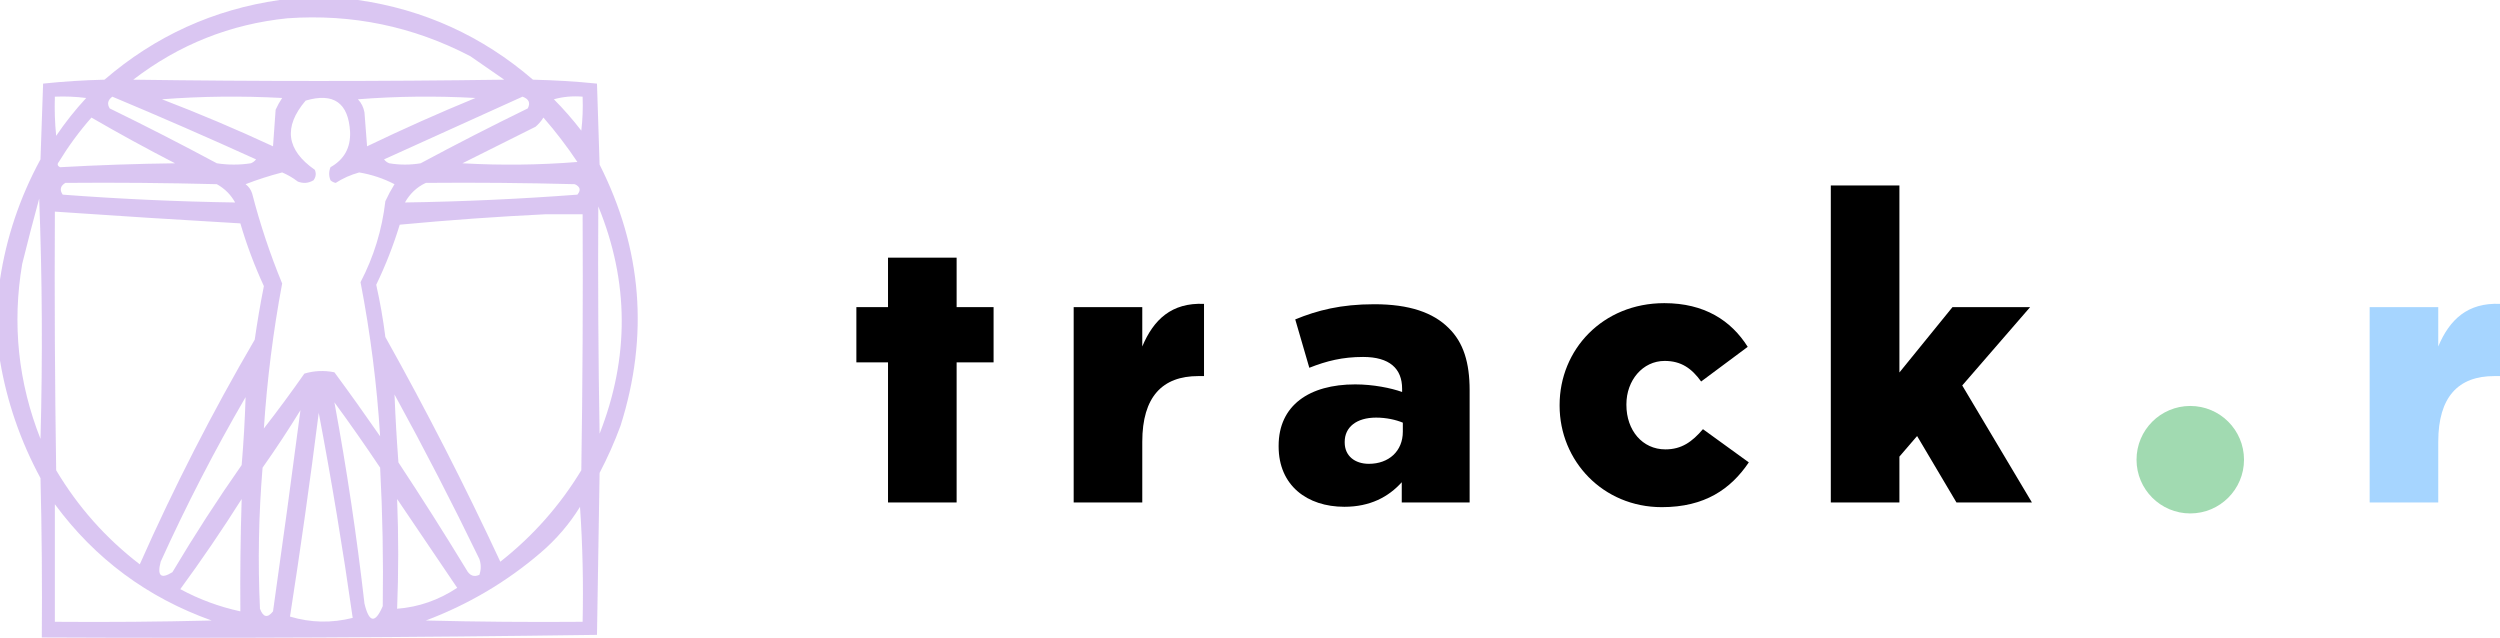 <?xml version="1.0" encoding="utf-8"?>
<!-- Generator: Adobe Illustrator 16.0.0, SVG Export Plug-In . SVG Version: 6.00 Build 0)  -->
<!DOCTYPE svg PUBLIC "-//W3C//DTD SVG 1.1//EN" "http://www.w3.org/Graphics/SVG/1.1/DTD/svg11.dtd">
<svg version="1.1" id="Capa_1" xmlns="http://www.w3.org/2000/svg" xmlns:xlink="http://www.w3.org/1999/xlink" x="0px" y="0px"
	 width="956.891px" height="244.124px" viewBox="0 0 956.891 244.124" enable-background="new 0 0 956.891 244.124"
	 xml:space="preserve">
<g>
	<path d="M339.895,192.32v-53.623h-12.112v-21.144h12.112V98.62h26.258v18.934h14.146v21.144h-14.146v53.623H339.895z"/>
	<path d="M410.956,117.554h26.258v15.063c4.283-10.227,11.193-16.86,23.631-16.307v27.639h-2.211
		c-13.682,0-21.42,7.877-21.42,25.152v23.219h-26.258V117.554z"/>
	<path d="M489.403,170.898v-0.277c0-15.479,11.746-23.492,29.297-23.492c6.91,0,13.684,1.381,17.967,2.902v-1.244
		c0-7.74-4.836-12.162-14.926-12.162c-7.877,0-13.957,1.52-20.592,4.145l-5.389-18.518c8.43-3.455,17.412-5.805,30.264-5.805
		c13.406,0,22.527,3.179,28.471,9.121c5.666,5.529,8.014,13.268,8.014,23.77v42.982h-25.98v-7.74
		c-5.113,5.666-12.162,9.396-21.973,9.396C500.321,193.977,489.403,185.822,489.403,170.898z M536.942,165.232v-3.455
		c-2.625-1.107-6.355-1.936-10.227-1.936c-7.602,0-12.021,3.732-12.021,9.26v0.275c0,5.113,3.869,8.154,9.258,8.154
		C531.553,177.531,536.942,172.695,536.942,165.232z"/>
	<path d="M596.95,155.283v-0.279c0-21.142,16.445-38.971,40.076-38.971c15.34,0,25.568,6.634,31.926,16.723l-17.828,13.266
		c-3.594-4.975-7.602-7.877-13.959-7.877c-8.43,0-14.648,7.463-14.648,16.584v0.275c0,9.676,6.08,17,14.926,17
		c6.219,0,10.227-2.902,14.373-7.738l17.551,12.713c-6.91,10.227-16.859,17.137-33.307,17.137
		C613.534,194.115,596.95,176.426,596.95,155.283z"/>
	<path d="M700.754,71h26.258v71.566l20.316-25.013h29.713l-25.982,29.987l26.674,44.779h-28.885l-15.063-25.43l-6.773,7.879v17.551
		h-26.258V71z"/>
	<path opacity="0.914" fill="#9ED1FE" enable-background="new    " d="M907,117.554h26.258v15.063
		c4.285-10.227,11.193-16.86,23.633-16.307v27.639h-2.211c-13.684,0-21.422,7.877-21.422,25.152v23.219H907V117.554z"/>
	<circle opacity="0.934" fill="#9BD8AC" enable-background="new    " cx="838.339" cy="175.951" r="20.569"/>
	<path opacity="0.795" fill="#D0B7EF" enable-background="new    " d="M229.5,63c-0.333-10.334-0.667-20.666-1-31
		c-8.088-0.817-16.255-1.317-24.5-1.5C184.604,13.801,162.271,3.634,137,0c-10,0-20,0-30,0C81.729,3.634,59.396,13.801,40,30.5
		c-7.913,0.184-15.746,0.684-23.5,1.5c-0.333,9.666-0.667,19.334-1,29C7.597,75.545,2.43,90.878,0,107c0,10.333,0,20.667,0,31
		c2.638,15.742,7.804,30.742,15.5,45c0.5,20.33,0.667,40.664,0.5,61c70.904,0.33,141.738-0.002,212.5-1
		c0.333-20.668,0.667-41.334,1-62c3.055-5.834,5.722-11.834,8-18C248.433,128.54,245.766,95.207,229.5,63z M15.5,168
		c-8.559-21.715-10.892-44.047-7-67c2.074-8.384,4.241-16.717,6.5-25C16.164,106.497,16.331,137.164,15.5,168z M223,37
		c0.166,4.346-0.001,8.68-0.5,13c-3.282-4.26-6.782-8.26-10.5-12C215.462,37.019,219.129,36.686,223,37z M221,74.5
		c-21.985,1.666-43.985,2.666-66,3c1.908-3.411,4.575-5.911,8-7.5c19.003-0.166,38.003,0,57,0.5
		C222.092,71.453,222.425,72.786,221,74.5z M205,48.5c1.21-1.039,2.21-2.206,3-3.5c4.661,5.34,8.995,11.006,13,17
		c-14.655,1.166-29.322,1.333-44,0.5C186.333,57.834,195.667,53.166,205,48.5z M202,41.5c-13.823,6.744-27.49,13.744-41,21
		c-4,0.666-8,0.666-12,0c-0.808-0.308-1.475-0.808-2-1.5c17.734-8.016,35.401-16.016,53-24C202.446,37.893,203.112,39.393,202,41.5z
		 M108,66c2.126,0.898,4.126,2.064,6,3.5c2.079,0.808,4.079,0.641,6-0.5c0.928-1.268,1.095-2.602,0.5-4
		c-10.925-7.611-12.092-16.444-3.5-26.5c10.711-3.145,16.378,0.855,17,12c0.227,6.049-2.273,10.549-7.5,13.5
		c-0.667,1.666-0.667,3.334,0,5c0.561,0.521,1.228,0.855,2,1c2.793-1.791,5.793-3.125,9-4c4.779,0.813,9.279,2.313,13.5,4.5
		c-1.294,2.087-2.461,4.254-3.5,6.5c-1.269,10.971-4.436,21.304-9.5,31c3.769,19.545,6.269,39.211,7.5,59
		c-5.711-8.256-11.544-16.422-17.5-24.5c-3.923-0.793-7.756-0.627-11.5,0.5c-5.03,7.184-10.197,14.184-15.5,21
		c1.226-18.631,3.559-37.131,7-55.5c-4.62-11.194-8.454-22.694-11.5-34.5c-0.465-1.431-1.299-2.598-2.5-3.5
		C98.525,68.747,103.192,67.247,108,66z M104.5,56C90.519,49.508,76.352,43.508,62,38c15.161-1.161,30.495-1.328,46-0.5
		c-0.96,1.42-1.793,2.92-2.5,4.5C105.167,46.666,104.833,51.334,104.5,56z M137,38c14.828-1.161,29.828-1.328,45-0.5
		c-14.026,5.764-27.859,11.93-41.5,18.5c-0.333-4.334-0.667-8.666-1-13C139.126,41.009,138.293,39.342,137,38z M110,7
		c24.751-1.75,48.084,3.083,70,14.5c4.333,3,8.667,6,13,9c-47.333,0.666-94.667,0.666-142,0C68.493,17.061,88.16,9.228,110,7z
		 M43,37c18.433,7.715,36.767,15.715,55,24c-0.525,0.692-1.192,1.192-2,1.5c-4.333,0.666-8.667,0.666-13,0
		c-13.51-7.256-27.177-14.256-41-21C40.918,39.789,41.252,38.289,43,37z M90,77.5c-22.014-0.334-44.014-1.334-66-3
		c-1.243-1.816-0.91-3.316,1-4.5c19.336-0.166,38.669,0,58,0.5C86,72.166,88.333,74.5,90,77.5z M67,62.5
		c-14.711,0.183-29.378,0.683-44,1.5c-1.021-0.502-1.188-1.168-0.5-2c3.688-6.052,7.854-11.719,12.5-17
		C45.452,51.063,56.119,56.896,67,62.5z M21,37c4.014-0.166,8.014,0.001,12,0.5c-4.214,4.545-8.047,9.379-11.5,14.5
		C21,47.012,20.834,42.012,21,37z M21,238c0-15,0-30,0-45c15.391,20.881,35.391,35.713,60,44.5C61.003,238,41.003,238.166,21,238z
		 M92,234c-8.055-1.742-15.722-4.574-23-8.5c8.224-11.227,16.058-22.727,23.5-34.5C92.052,205.275,91.886,219.609,92,234z M92.5,178
		c-9.332,13.326-18.165,26.992-26.5,41c-4.423,2.762-5.923,1.43-4.5-4c9.812-21.627,20.645-42.627,32.5-63
		C93.737,160.676,93.237,169.342,92.5,178z M53.5,216c-12.976-9.957-23.643-21.957-32-36c-0.5-32.998-0.667-65.998-0.5-99
		c23.632,1.629,47.299,3.129,71,4.5c2.402,8.205,5.402,16.205,9,24c-1.352,6.796-2.519,13.629-3.5,20.5
		C81.271,157.791,66.604,186.457,53.5,216z M99.5,233c-0.829-18.025-0.496-36.025,1-54c5.103-7.219,9.936-14.553,14.5-22
		c-3.324,25.443-6.824,51.111-10.5,77C102.418,236.65,100.751,236.316,99.5,233z M111,236c4.039-25.943,7.706-51.943,11-78
		c4.928,25.982,9.261,52.148,13,78.5C126.926,238.543,118.926,238.377,111,236z M146.5,232c-2.902,6.746-5.235,6.412-7-1
		c-2.949-25.813-6.783-51.48-11.5-77c5.97,8.154,11.804,16.486,17.5,25C146.429,196.662,146.762,214.328,146.5,232z M144,109
		c3.588-7.43,6.588-15.097,9-23c18.774-1.77,37.441-3.103,56-4c4.667,0,9.333,0,14,0c0.167,32.668,0,65.334-0.5,98
		c-8.219,13.551-18.552,25.217-31,35c-13.614-29.229-28.281-57.896-44-86C146.655,122.262,145.488,115.596,144,109z M183.5,214
		c0.667,2,0.667,4,0,6c-2.091,1-3.757,0.332-5-2c-8.417-13.836-17.084-27.502-26-41c-0.655-8.662-1.155-17.328-1.5-26
		C162.329,171.656,173.163,192.656,183.5,214z M152,191c7.644,11.268,15.31,22.602,23,34c-7.138,4.711-14.805,7.377-23,8
		C152.555,219.045,152.555,205.045,152,191z M223,238c-20.003,0.166-40.003,0-60-0.5c16.251-6.121,30.917-14.787,44-26
		c5.959-5.117,10.959-10.951,15-17.5C222.996,208.49,223.329,223.156,223,238z M229.5,166c-0.5-28.998-0.667-57.998-0.5-87
		C240.796,107.799,240.963,136.799,229.5,166z"/>
</g>
</svg>
